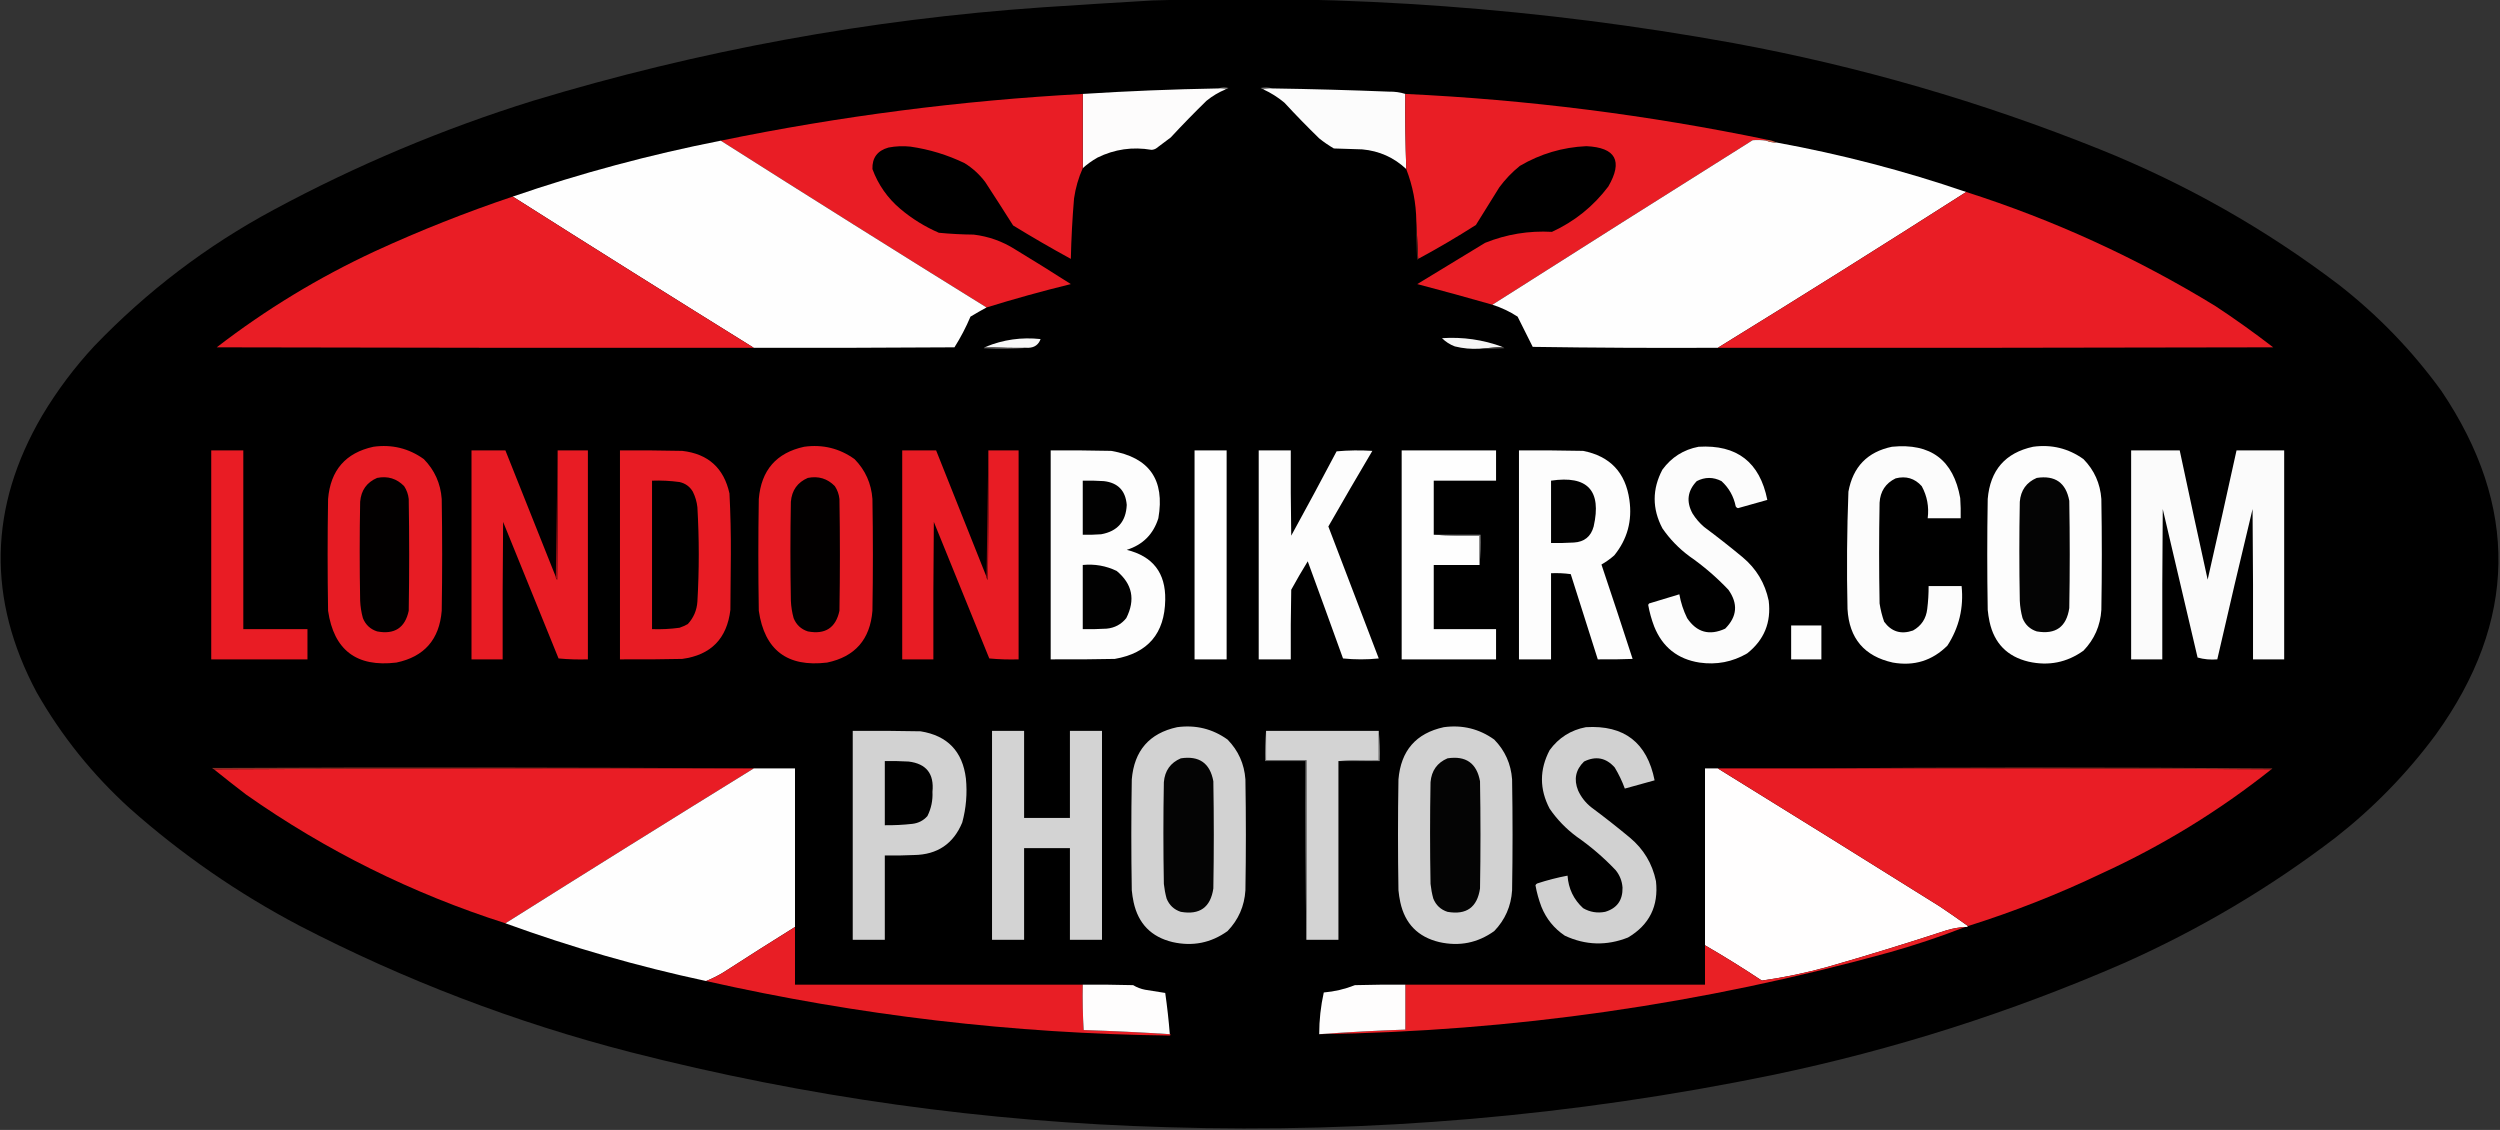<?xml version="1.0" encoding="UTF-8"?>
<!DOCTYPE svg PUBLIC "-//W3C//DTD SVG 1.1//EN" "http://www.w3.org/Graphics/SVG/1.1/DTD/svg11.dtd">
<svg xmlns="http://www.w3.org/2000/svg" version="1.1" width="2728px" height="1233px" style="shape-rendering:geometricPrecision; text-rendering:geometricPrecision; image-rendering:optimizeQuality; fill-rule:evenodd; clip-rule:evenodd" xmlns:xlink="http://www.w3.org/1999/xlink">
<rect width="100%" height="100%" fill="#333333" stroke="none"/>
<g><path style="opacity:0.998" fill="#000000" d="M 1257.5,0.5 C 1470.52,-6.577 1681.85,8.923 1891.5,47C 2028.78,72.318 2162.12,110.985 2291.5,163C 2385.55,200.833 2472.55,250.166 2552.5,311C 2595.16,344.321 2632.32,382.821 2664,426.5C 2749.03,552.81 2747.03,677.81 2658,801.5C 2626.62,843.885 2590.12,881.385 2548.5,914C 2477.21,968.509 2400.21,1014.18 2317.5,1051C 2194.1,1104.77 2066.44,1145.44 1934.5,1173C 1716.42,1217.87 1496.09,1236.87 1273.5,1230C 1075.08,1224.51 879.75,1197.18 687.5,1148C 561.873,1115.57 441.54,1069.57 326.5,1010C 259.599,974.744 197.933,932.077 141.5,882C 100.822,845.039 66.988,802.872 40,755.5C -14.28,653.745 -12.28,553.078 46,453.5C 62.307,426.187 81.307,400.853 103,377.5C 160.499,317.637 225.666,268.137 298.5,229C 388.974,180.266 483.307,140.6 581.5,110C 762.947,55.091 948.28,21.091 1137.5,8C 1177.65,5.315 1217.65,2.815 1257.5,0.5 Z"/></g>
<g><path style="opacity:1" fill="#878584" d="M 1329.5,96.5 C 1332.98,95.357 1336.64,95.19 1340.5,96C 1339.47,96.513 1338.47,97.013 1337.5,97.5C 1335.05,96.527 1332.39,96.194 1329.5,96.5 Z"/></g>
<g><path style="opacity:1" fill="#7b7878" d="M 1388.5,96.5 C 1384.96,96.187 1381.62,96.521 1378.5,97.5C 1377.53,97.013 1376.53,96.513 1375.5,96C 1380.02,95.186 1384.35,95.353 1388.5,96.5 Z"/></g>
<g><path style="opacity:1" fill="#fdfcfc" d="M 1329.5,96.5 C 1332.39,96.194 1335.05,96.527 1337.5,97.5C 1329.88,100.617 1322.88,104.783 1316.5,110C 1303.14,123.029 1290.14,136.362 1277.5,150C 1272.17,154 1266.83,158 1261.5,162C 1259.97,162.923 1258.3,163.423 1256.5,163.5C 1235.87,159.959 1216.21,162.792 1197.5,172C 1191.73,175.277 1186.4,179.11 1181.5,183.5C 1181.5,156.5 1181.5,129.5 1181.5,102.5C 1230.63,99.378 1279.96,97.378 1329.5,96.5 Z"/></g>
<g><path style="opacity:1" fill="#fcfcfc" d="M 1378.5,97.5 C 1381.62,96.521 1384.96,96.187 1388.5,96.5C 1430.85,97.135 1473.18,98.302 1515.5,100C 1521.92,99.871 1527.92,100.705 1533.5,102.5C 1533.26,129.846 1533.59,157.179 1534.5,184.5C 1521.08,171.849 1505.08,164.682 1486.5,163C 1476.17,162.667 1465.83,162.333 1455.5,162C 1449.89,158.724 1444.56,155.057 1439.5,151C 1426.47,138.304 1413.8,125.304 1401.5,112C 1394.48,106.152 1386.82,101.319 1378.5,97.5 Z"/></g>
<g><path style="opacity:1" fill="#e91d25" d="M 1181.5,102.5 C 1181.5,129.5 1181.5,156.5 1181.5,183.5C 1176.83,194.029 1173.66,205.029 1172,216.5C 1170.15,238.457 1168.98,260.457 1168.5,282.5C 1147.17,270.838 1126.17,258.672 1105.5,246C 1095.46,230.082 1085.29,214.248 1075,198.5C 1068.75,190.247 1061.25,183.414 1052.5,178C 1033.74,168.97 1014.08,162.97 993.5,160C 985.436,159.137 977.436,159.47 969.5,161C 957.428,164.381 951.594,172.214 952,184.5C 958.328,201.644 968.495,216.144 982.5,228C 995.192,238.684 1009.19,247.351 1024.5,254C 1037.13,255.207 1049.79,255.874 1062.5,256C 1078.76,257.974 1093.76,263.307 1107.5,272C 1128,284.416 1148.33,297.083 1168.5,310C 1137.57,317.588 1106.9,326.088 1076.5,335.5C 979.488,275.331 882.822,214.664 786.5,153.5C 916.878,126.695 1048.54,109.695 1181.5,102.5 Z"/></g>
<g><path style="opacity:1" fill="#e91e25" d="M 1533.5,102.5 C 1666.51,108.751 1798.17,125.417 1928.5,152.5C 1928.5,153.167 1928.17,153.5 1927.5,153.5C 1922.51,152.778 1917.51,152.612 1912.5,153C 1817.6,212.608 1722.93,272.441 1628.5,332.5C 1601.28,324.694 1573.95,317.194 1546.5,310C 1571.17,295 1595.83,280 1620.5,265C 1643.91,255.591 1668.24,251.591 1693.5,253C 1718.17,241.658 1738.67,225.158 1755,203.5C 1771.14,175.643 1763.14,160.976 1731,159.5C 1705.08,160.689 1680.91,167.856 1658.5,181C 1649.96,187.871 1642.46,195.704 1636,204.5C 1627.5,218.167 1619,231.833 1610.5,245.5C 1589.97,258.601 1568.97,270.935 1547.5,282.5C 1546.83,268.833 1546.17,255.167 1545.5,241.5C 1545.26,221.792 1541.59,202.792 1534.5,184.5C 1533.59,157.179 1533.26,129.846 1533.5,102.5 Z"/></g>
<g><path style="opacity:1" fill="#fefefe" d="M 1927.5,153.5 C 1930.91,154.903 1934.58,155.57 1938.5,155.5C 2008.96,168.365 2077.96,186.365 2145.5,209.5C 2055.67,266.917 1965.34,323.584 1874.5,379.5C 1807.16,379.833 1739.83,379.5 1672.5,378.5C 1667,367.5 1661.5,356.5 1656,345.5C 1647.36,339.931 1638.2,335.597 1628.5,332.5C 1722.93,272.441 1817.6,212.608 1912.5,153C 1917.51,152.612 1922.51,152.778 1927.5,153.5 Z"/></g>
<g><path style="opacity:1" fill="#d1604a" d="M 1928.5,152.5 C 1932.08,153.007 1935.42,154.007 1938.5,155.5C 1934.58,155.57 1930.91,154.903 1927.5,153.5C 1928.17,153.5 1928.5,153.167 1928.5,152.5 Z"/></g>
<g><path style="opacity:1" fill="#fefefe" d="M 786.5,153.5 C 882.822,214.664 979.488,275.331 1076.5,335.5C 1070.65,338.68 1064.81,342.013 1059,345.5C 1054.07,357.187 1048.24,368.353 1041.5,379C 968.501,379.5 895.501,379.667 822.5,379.5C 734.567,324.896 646.9,269.896 559.5,214.5C 633.578,189.06 709.245,168.727 786.5,153.5 Z"/></g>
<g><path style="opacity:1" fill="#e91d25" d="M 2145.5,209.5 C 2241.28,240.134 2331.95,281.634 2417.5,334C 2439.06,348.224 2460.06,363.224 2480.5,379C 2278.5,379.5 2076.5,379.667 1874.5,379.5C 1965.34,323.584 2055.67,266.917 2145.5,209.5 Z"/></g>
<g><path style="opacity:1" fill="#e91d25" d="M 559.5,214.5 C 646.9,269.896 734.567,324.896 822.5,379.5C 627.166,379.667 431.833,379.5 236.5,379C 290.005,337.72 347.672,302.72 409.5,274C 458.464,251.513 508.464,231.68 559.5,214.5 Z"/></g>
<g><path style="opacity:1" fill="#48221c" d="M 1545.5,241.5 C 1546.17,255.167 1546.83,268.833 1547.5,282.5C 1547.44,283.043 1547.11,283.376 1546.5,283.5C 1545.5,269.516 1545.17,255.516 1545.5,241.5 Z"/></g>
<g><path style="opacity:1" fill="#f5f5f5" d="M 1639.5,378.5 C 1631.17,379.167 1622.83,379.833 1614.5,380.5C 1605.35,381.046 1596.35,380.212 1587.5,378C 1582.15,375.997 1577.49,372.997 1573.5,369C 1596.23,367.512 1618.23,370.678 1639.5,378.5 Z"/></g>
<g><path style="opacity:1" fill="#f8f8f8" d="M 1122.5,379.5 C 1106.66,379.83 1090.99,379.496 1075.5,378.5C 1094.73,370.574 1114.73,367.741 1135.5,370C 1133.3,376.025 1128.97,379.191 1122.5,379.5 Z"/></g>
<g><path style="opacity:1" fill="#6f6c6c" d="M 1075.5,378.5 C 1090.99,379.496 1106.66,379.83 1122.5,379.5C 1106.34,380.662 1090.01,380.828 1073.5,380C 1074.04,379.283 1074.71,378.783 1075.5,378.5 Z"/></g>
<g><path style="opacity:1" fill="#504e4d" d="M 1639.5,378.5 C 1640.29,378.783 1640.96,379.283 1641.5,380C 1632.51,380.5 1623.51,380.666 1614.5,380.5C 1622.83,379.833 1631.17,379.167 1639.5,378.5 Z"/></g>
<g><path style="opacity:1" fill="#e71c24" d="M 407.5,487.5 C 427.748,484.711 446.081,489.211 462.5,501C 474.275,513.057 480.775,527.557 482,544.5C 482.667,585.167 482.667,625.833 482,666.5C 479.469,697.808 462.969,716.641 432.5,723C 389.1,728.235 364.267,709.401 358,666.5C 357.333,625.833 357.333,585.167 358,544.5C 360.636,513.112 377.136,494.112 407.5,487.5 Z"/></g>
<g><path style="opacity:1" fill="#e71c24" d="M 877.5,487.5 C 897.748,484.711 916.081,489.211 932.5,501C 944.275,513.057 950.775,527.557 952,544.5C 952.667,585.167 952.667,625.833 952,666.5C 949.469,697.808 932.969,716.641 902.5,723C 859.1,728.235 834.267,709.401 828,666.5C 827.333,625.833 827.333,585.167 828,544.5C 830.636,513.112 847.136,494.112 877.5,487.5 Z"/></g>
<g><path style="opacity:1" fill="#fcfcfc" d="M 1853.5,487.5 C 1895.32,484.975 1920.32,504.309 1928.5,545.5C 1917.87,548.476 1907.2,551.476 1896.5,554.5C 1895.35,554.182 1894.52,553.516 1894,552.5C 1891.81,541.623 1886.65,532.457 1878.5,525C 1869.47,520.377 1860.47,520.377 1851.5,525C 1841.32,535.626 1839.82,547.46 1847,560.5C 1850.42,565.923 1854.59,570.756 1859.5,575C 1873.79,585.619 1887.79,596.619 1901.5,608C 1916.52,620.535 1926.02,636.368 1930,655.5C 1932.9,679.168 1925.06,698.335 1906.5,713C 1890.4,722.352 1873.06,725.685 1854.5,723C 1830.52,719.253 1814.02,706.086 1805,683.5C 1802.1,675.869 1799.93,668.035 1798.5,660C 1798.83,659.5 1799.17,659 1799.5,658.5C 1810.5,655.167 1821.5,651.833 1832.5,648.5C 1834.1,657.577 1836.94,666.243 1841,674.5C 1851.46,690.078 1865.29,693.911 1882.5,686C 1895.63,672.855 1896.79,658.688 1886,643.5C 1873.01,629.836 1858.85,617.67 1843.5,607C 1831.96,598.459 1822.13,588.293 1814,576.5C 1802.77,555.141 1802.77,533.808 1814,512.5C 1823.93,498.956 1837.1,490.623 1853.5,487.5 Z"/></g>
<g><path style="opacity:1" fill="#fcfcfc" d="M 2064.5,487.5 C 2106.77,483.299 2131.61,501.966 2139,543.5C 2139.5,550.826 2139.67,558.159 2139.5,565.5C 2127.5,565.5 2115.5,565.5 2103.5,565.5C 2105.07,553.055 2102.91,541.388 2097,530.5C 2089.33,521.946 2079.83,519.113 2068.5,522C 2057.57,527.329 2051.74,536.163 2051,548.5C 2050.33,585.167 2050.33,621.833 2051,658.5C 2052.04,665.314 2053.7,671.981 2056,678.5C 2064.03,689.392 2074.53,692.559 2087.5,688C 2096.64,682.85 2101.8,675.017 2103,664.5C 2104.05,656.198 2104.55,647.865 2104.5,639.5C 2116.5,639.5 2128.5,639.5 2140.5,639.5C 2142.92,663.129 2137.76,684.796 2125,704.5C 2108.51,720.922 2088.67,727.089 2065.5,723C 2034.31,716.126 2017.81,696.626 2016,664.5C 2015.04,621.808 2015.38,579.141 2017,536.5C 2021.93,509.402 2037.77,493.069 2064.5,487.5 Z"/></g>
<g><path style="opacity:1" fill="#fdfdfd" d="M 2218.5,487.5 C 2238.74,484.754 2257.08,489.254 2273.5,501C 2285.28,513.057 2291.78,527.557 2293,544.5C 2293.67,584.833 2293.67,625.167 2293,665.5C 2291.91,682.785 2285.41,697.618 2273.5,710C 2255.41,722.951 2235.41,726.951 2213.5,722C 2190.26,716.423 2176.09,701.923 2171,678.5C 2170.09,674.205 2169.42,669.872 2169,665.5C 2168.33,625.167 2168.33,584.833 2169,544.5C 2171.64,513.112 2188.14,494.112 2218.5,487.5 Z"/></g>
<g><path style="opacity:1" fill="#e81c24" d="M 676.5,491.5 C 699.169,491.333 721.836,491.5 744.5,492C 772.751,495.252 789.918,510.752 796,538.5C 797.134,560.632 797.634,582.799 797.5,605C 797.333,625.167 797.167,645.333 797,665.5C 793.246,696.92 775.746,714.754 744.5,719C 721.836,719.5 699.169,719.667 676.5,719.5C 676.5,643.5 676.5,567.5 676.5,491.5 Z"/></g>
<g><path style="opacity:1" fill="#fdfdfd" d="M 1146.5,491.5 C 1168.5,491.333 1190.5,491.5 1212.5,492C 1254.13,499.031 1271.3,523.531 1264,565.5C 1258.5,583 1247,594.5 1229.5,600C 1258.05,607.039 1272.05,625.206 1271.5,654.5C 1270.97,691.195 1252.64,712.695 1216.5,719C 1193.17,719.5 1169.84,719.667 1146.5,719.5C 1146.5,643.5 1146.5,567.5 1146.5,491.5 Z"/></g>
<g><path style="opacity:1" fill="#fefefe" d="M 1564.5,583.5 C 1580.99,584.497 1597.66,584.83 1614.5,584.5C 1614.5,595.167 1614.5,605.833 1614.5,616.5C 1597.83,616.5 1581.17,616.5 1564.5,616.5C 1564.5,639.833 1564.5,663.167 1564.5,686.5C 1587.17,686.5 1609.83,686.5 1632.5,686.5C 1632.5,697.5 1632.5,708.5 1632.5,719.5C 1598.17,719.5 1563.83,719.5 1529.5,719.5C 1529.5,643.5 1529.5,567.5 1529.5,491.5C 1563.83,491.5 1598.17,491.5 1632.5,491.5C 1632.5,502.5 1632.5,513.5 1632.5,524.5C 1609.83,524.5 1587.17,524.5 1564.5,524.5C 1564.5,544.167 1564.5,563.833 1564.5,583.5 Z"/></g>
<g><path style="opacity:1" fill="#fdfdfd" d="M 1657.5,491.5 C 1680.84,491.333 1704.17,491.5 1727.5,492C 1756.98,497.819 1773.82,515.652 1778,545.5C 1781.26,568.227 1775.76,588.394 1761.5,606C 1757.19,609.824 1752.52,613.157 1747.5,616C 1759.03,650.271 1770.37,684.604 1781.5,719C 1768.84,719.5 1756.17,719.667 1743.5,719.5C 1733.77,688.477 1723.94,657.477 1714,626.5C 1706.92,625.52 1699.75,625.187 1692.5,625.5C 1692.5,656.833 1692.5,688.167 1692.5,719.5C 1680.83,719.5 1669.17,719.5 1657.5,719.5C 1657.5,643.5 1657.5,567.5 1657.5,491.5 Z"/></g>
<g><path style="opacity:1" fill="#e91c24" d="M 230.5,491.5 C 242.167,491.5 253.833,491.5 265.5,491.5C 265.5,556.5 265.5,621.5 265.5,686.5C 288.833,686.5 312.167,686.5 335.5,686.5C 335.5,697.5 335.5,708.5 335.5,719.5C 300.5,719.5 265.5,719.5 230.5,719.5C 230.5,643.5 230.5,567.5 230.5,491.5 Z"/></g>
<g><path style="opacity:1" fill="#e81c24" d="M 606.5,629.5 C 606.461,630.756 606.961,631.756 608,632.5C 608.5,585.501 608.667,538.501 608.5,491.5C 619.5,491.5 630.5,491.5 641.5,491.5C 641.5,567.5 641.5,643.5 641.5,719.5C 630.813,719.832 620.146,719.499 609.5,718.5C 589.236,668.873 569.069,619.207 549,569.5C 548.5,619.499 548.333,669.499 548.5,719.5C 537.167,719.5 525.833,719.5 514.5,719.5C 514.5,643.5 514.5,567.5 514.5,491.5C 526.833,491.5 539.167,491.5 551.5,491.5C 569.827,537.489 588.16,583.489 606.5,629.5 Z"/></g>
<g><path style="opacity:1" fill="#950d13" d="M 608.5,491.5 C 608.667,538.501 608.5,585.501 608,632.5C 606.961,631.756 606.461,630.756 606.5,629.5C 607.167,583.5 607.833,537.5 608.5,491.5 Z"/></g>
<g><path style="opacity:1" fill="#e81c24" d="M 1076.5,629.5 C 1076.46,630.756 1076.96,631.756 1078,632.5C 1078.5,585.501 1078.67,538.501 1078.5,491.5C 1089.5,491.5 1100.5,491.5 1111.5,491.5C 1111.5,567.5 1111.5,643.5 1111.5,719.5C 1100.81,719.832 1090.15,719.499 1079.5,718.5C 1059.24,668.873 1039.07,619.207 1019,569.5C 1018.5,619.499 1018.33,669.499 1018.5,719.5C 1007.17,719.5 995.833,719.5 984.5,719.5C 984.5,643.5 984.5,567.5 984.5,491.5C 996.833,491.5 1009.17,491.5 1021.5,491.5C 1039.83,537.489 1058.16,583.489 1076.5,629.5 Z"/></g>
<g><path style="opacity:1" fill="#950d13" d="M 1078.5,491.5 C 1078.67,538.501 1078.5,585.501 1078,632.5C 1076.96,631.756 1076.46,630.756 1076.5,629.5C 1077.17,583.5 1077.83,537.5 1078.5,491.5 Z"/></g>
<g><path style="opacity:1" fill="#fefefe" d="M 1303.5,491.5 C 1315.17,491.5 1326.83,491.5 1338.5,491.5C 1338.5,567.5 1338.5,643.5 1338.5,719.5C 1326.83,719.5 1315.17,719.5 1303.5,719.5C 1303.5,643.5 1303.5,567.5 1303.5,491.5 Z"/></g>
<g><path style="opacity:1" fill="#fdfdfd" d="M 1373.5,491.5 C 1385.17,491.5 1396.83,491.5 1408.5,491.5C 1408.33,522.502 1408.5,553.502 1409,584.5C 1425.75,553.993 1442.25,523.326 1458.5,492.5C 1471.49,491.334 1484.49,491.167 1497.5,492C 1481.3,519.37 1465.3,546.87 1449.5,574.5C 1467.83,622.5 1486.17,670.5 1504.5,718.5C 1491.5,719.833 1478.5,719.833 1465.5,718.5C 1452.77,683.128 1439.93,647.795 1427,612.5C 1420.75,622.67 1414.75,633.003 1409,643.5C 1408.5,668.831 1408.33,694.164 1408.5,719.5C 1396.83,719.5 1385.17,719.5 1373.5,719.5C 1373.5,643.5 1373.5,567.5 1373.5,491.5 Z"/></g>
<g><path style="opacity:1" fill="#fbfbfb" d="M 2325.5,491.5 C 2343.17,491.5 2360.83,491.5 2378.5,491.5C 2388.5,538.519 2398.67,585.519 2409,632.5C 2419.69,585.534 2430.19,538.534 2440.5,491.5C 2457.83,491.5 2475.17,491.5 2492.5,491.5C 2492.5,567.5 2492.5,643.5 2492.5,719.5C 2481.17,719.5 2469.83,719.5 2458.5,719.5C 2458.67,664.832 2458.5,610.166 2458,555.5C 2444.85,610.11 2432.01,664.776 2419.5,719.5C 2412.05,720.108 2404.89,719.441 2398,717.5C 2385.33,663.477 2372.66,609.477 2360,555.5C 2359.5,610.166 2359.33,664.832 2359.5,719.5C 2348.17,719.5 2336.83,719.5 2325.5,719.5C 2325.5,643.5 2325.5,567.5 2325.5,491.5 Z"/></g>
<g><path style="opacity:1" fill="#020000" d="M 411.5,521.5 C 423.057,519.188 432.89,522.188 441,530.5C 443.808,534.778 445.474,539.444 446,544.5C 446.667,585.167 446.667,625.833 446,666.5C 441.991,685.106 430.491,692.606 411.5,689C 404.066,686.565 398.899,681.732 396,674.5C 394.278,668.282 393.278,661.949 393,655.5C 392.333,619.5 392.333,583.5 393,547.5C 394.056,535.011 400.222,526.344 411.5,521.5 Z"/></g>
<g><path style="opacity:1" fill="#020000" d="M 881.5,521.5 C 893.057,519.188 902.89,522.188 911,530.5C 913.808,534.778 915.474,539.444 916,544.5C 916.667,585.167 916.667,625.833 916,666.5C 911.991,685.106 900.491,692.606 881.5,689C 874.066,686.565 868.899,681.732 866,674.5C 864.278,668.282 863.278,661.949 863,655.5C 862.333,619.5 862.333,583.5 863,547.5C 864.056,535.011 870.222,526.344 881.5,521.5 Z"/></g>
<g><path style="opacity:1" fill="#040404" d="M 2222.5,521.5 C 2242.56,518.429 2254.4,526.763 2258,546.5C 2258.67,585.5 2258.67,624.5 2258,663.5C 2254.96,684.113 2243.12,692.613 2222.5,689C 2215.07,686.565 2209.9,681.732 2207,674.5C 2205.28,668.282 2204.28,661.949 2204,655.5C 2203.33,619.5 2203.33,583.5 2204,547.5C 2205.06,535.011 2211.22,526.344 2222.5,521.5 Z"/></g>
<g><path style="opacity:1" fill="#000000" d="M 711.5,524.5 C 721.557,524.135 731.557,524.635 741.5,526C 747.879,527.433 752.713,530.933 756,536.5C 758.672,541.856 760.339,547.523 761,553.5C 762.992,587.835 762.992,622.168 761,656.5C 760.36,665.941 756.86,674.108 750.5,681C 747.618,682.608 744.618,683.941 741.5,685C 731.557,686.365 721.557,686.865 711.5,686.5C 711.5,632.5 711.5,578.5 711.5,524.5 Z"/></g>
<g><path style="opacity:1" fill="#010101" d="M 1181.5,524.5 C 1189.17,524.334 1196.84,524.5 1204.5,525C 1219.93,526.768 1228.27,535.435 1229.5,551C 1228.68,569.151 1219.35,579.818 1201.5,583C 1194.84,583.5 1188.17,583.666 1181.5,583.5C 1181.5,563.833 1181.5,544.167 1181.5,524.5 Z"/></g>
<g><path style="opacity:1" fill="#010101" d="M 1692.5,524.5 C 1732.4,518.564 1747.9,535.23 1739,574.5C 1736.02,585.479 1728.85,591.313 1717.5,592C 1709.17,592.5 1700.84,592.666 1692.5,592.5C 1692.5,569.833 1692.5,547.167 1692.5,524.5 Z"/></g>
<g><path style="opacity:1" fill="#909090" d="M 1564.5,583.5 C 1581.5,583.5 1598.5,583.5 1615.5,583.5C 1615.83,594.679 1615.49,605.679 1614.5,616.5C 1614.5,605.833 1614.5,595.167 1614.5,584.5C 1597.66,584.83 1580.99,584.497 1564.5,583.5 Z"/></g>
<g><path style="opacity:1" fill="#010101" d="M 1181.5,616.5 C 1194.48,615.219 1206.82,617.386 1218.5,623C 1235.65,637.206 1239.15,654.373 1229,674.5C 1223.48,681.345 1216.31,685.178 1207.5,686C 1198.84,686.5 1190.17,686.666 1181.5,686.5C 1181.5,663.167 1181.5,639.833 1181.5,616.5 Z"/></g>
<g><path style="opacity:1" fill="#fdfdfd" d="M 1954.5,682.5 C 1965.5,682.5 1976.5,682.5 1987.5,682.5C 1987.5,694.833 1987.5,707.167 1987.5,719.5C 1976.5,719.5 1965.5,719.5 1954.5,719.5C 1954.5,707.167 1954.5,694.833 1954.5,682.5 Z"/></g>
<g><path style="opacity:1" fill="#d2d2d2" d="M 1284.5,793.5 C 1304.74,790.754 1323.08,795.254 1339.5,807C 1351.28,819.057 1357.78,833.557 1359,850.5C 1359.67,890.833 1359.67,931.167 1359,971.5C 1357.91,988.787 1351.41,1003.62 1339.5,1016C 1321.41,1028.95 1301.41,1032.95 1279.5,1028C 1256.26,1022.42 1242.09,1007.92 1237,984.5C 1236.09,980.205 1235.42,975.872 1235,971.5C 1234.33,931.167 1234.33,890.833 1235,850.5C 1237.64,819.112 1254.14,800.112 1284.5,793.5 Z"/></g>
<g><path style="opacity:1" fill="#d2d2d2" d="M 1575.5,793.5 C 1595.74,790.754 1614.08,795.254 1630.5,807C 1642.28,819.057 1648.78,833.557 1650,850.5C 1650.67,890.833 1650.67,931.167 1650,971.5C 1648.91,988.787 1642.41,1003.62 1630.5,1016C 1612.41,1028.95 1592.41,1032.95 1570.5,1028C 1547.26,1022.42 1533.09,1007.92 1528,984.5C 1527.09,980.205 1526.42,975.872 1526,971.5C 1525.33,931.167 1525.33,890.833 1526,850.5C 1528.64,819.112 1545.14,800.112 1575.5,793.5 Z"/></g>
<g><path style="opacity:1" fill="#d1d1d1" d="M 1730.5,793.5 C 1772.32,790.975 1797.32,810.309 1805.5,851.5C 1794.72,854.559 1783.88,857.559 1773,860.5C 1770.12,852.584 1766.46,844.917 1762,837.5C 1752.53,826.808 1741.36,824.641 1728.5,831C 1719.31,839.974 1717.15,850.474 1722,862.5C 1725.31,869.813 1730.14,875.98 1736.5,881C 1750.79,891.619 1764.79,902.619 1778.5,914C 1793.52,926.535 1803.02,942.368 1807,961.5C 1809.98,988.704 1799.81,1009.2 1776.5,1023C 1753.17,1032.24 1730.17,1031.57 1707.5,1021C 1695.81,1013.13 1687.31,1002.63 1682,989.5C 1679.1,981.869 1676.93,974.035 1675.5,966C 1675.91,965.055 1676.57,964.388 1677.5,964C 1688.35,960.437 1699.35,957.604 1710.5,955.5C 1711.49,969.68 1717.16,981.513 1727.5,991C 1734.9,995.306 1742.9,996.639 1751.5,995C 1764.46,991.167 1770.8,982.334 1770.5,968.5C 1769.97,961.35 1767.47,955.017 1763,949.5C 1750.01,935.836 1735.85,923.67 1720.5,913C 1708.96,904.459 1699.13,894.293 1691,882.5C 1679.77,861.141 1679.77,839.808 1691,818.5C 1700.93,804.956 1714.1,796.623 1730.5,793.5 Z"/></g>
<g><path style="opacity:1" fill="#d2d2d2" d="M 930.5,797.5 C 955.169,797.333 979.836,797.5 1004.5,798C 1033.88,802.71 1050.38,819.877 1054,849.5C 1055.59,865.779 1054.26,881.779 1050,897.5C 1040.38,920.757 1022.88,932.591 997.5,933C 986.839,933.5 976.172,933.667 965.5,933.5C 965.5,964.167 965.5,994.833 965.5,1025.5C 953.833,1025.5 942.167,1025.5 930.5,1025.5C 930.5,949.5 930.5,873.5 930.5,797.5 Z"/></g>
<g><path style="opacity:1" fill="#d3d3d3" d="M 1381.5,797.5 C 1422.5,797.5 1463.5,797.5 1504.5,797.5C 1504.5,808.167 1504.5,818.833 1504.5,829.5C 1489.66,829.171 1474.99,829.504 1460.5,830.5C 1460.5,895.5 1460.5,960.5 1460.5,1025.5C 1448.83,1025.5 1437.17,1025.5 1425.5,1025.5C 1425.5,960.167 1425.5,894.833 1425.5,829.5C 1410.83,829.5 1396.17,829.5 1381.5,829.5C 1381.5,818.833 1381.5,808.167 1381.5,797.5 Z"/></g>
<g><path style="opacity:1" fill="#d3d3d3" d="M 1082.5,797.5 C 1094.17,797.5 1105.83,797.5 1117.5,797.5C 1117.5,829.167 1117.5,860.833 1117.5,892.5C 1134.17,892.5 1150.83,892.5 1167.5,892.5C 1167.5,860.833 1167.5,829.167 1167.5,797.5C 1179.17,797.5 1190.83,797.5 1202.5,797.5C 1202.5,873.5 1202.5,949.5 1202.5,1025.5C 1190.83,1025.5 1179.17,1025.5 1167.5,1025.5C 1167.5,992.167 1167.5,958.833 1167.5,925.5C 1150.83,925.5 1134.17,925.5 1117.5,925.5C 1117.5,958.833 1117.5,992.167 1117.5,1025.5C 1105.83,1025.5 1094.17,1025.5 1082.5,1025.5C 1082.5,949.5 1082.5,873.5 1082.5,797.5 Z"/></g>
<g><path style="opacity:1" fill="#040404" d="M 1288.5,827.5 C 1308.56,824.429 1320.4,832.763 1324,852.5C 1324.67,891.5 1324.67,930.5 1324,969.5C 1320.96,990.113 1309.12,998.613 1288.5,995C 1281.09,992.592 1275.92,987.758 1273,980.5C 1271.57,975.255 1270.57,969.922 1270,964.5C 1269.33,927.5 1269.33,890.5 1270,853.5C 1271.07,840.974 1277.24,832.307 1288.5,827.5 Z"/></g>
<g><path style="opacity:1" fill="#040404" d="M 1579.5,827.5 C 1599.56,824.429 1611.4,832.763 1615,852.5C 1615.67,891.5 1615.67,930.5 1615,969.5C 1611.96,990.113 1600.12,998.613 1579.5,995C 1572.09,992.592 1566.92,987.758 1564,980.5C 1562.57,975.255 1561.57,969.922 1561,964.5C 1560.33,927.5 1560.33,890.5 1561,853.5C 1562.07,840.974 1568.24,832.307 1579.5,827.5 Z"/></g>
<g><path style="opacity:1" fill="#737373" d="M 1381.5,797.5 C 1381.5,808.167 1381.5,818.833 1381.5,829.5C 1396.17,829.5 1410.83,829.5 1425.5,829.5C 1425.5,894.833 1425.5,960.167 1425.5,1025.5C 1424.5,960.669 1424.17,895.669 1424.5,830.5C 1409.83,830.5 1395.17,830.5 1380.5,830.5C 1380.17,819.321 1380.51,808.321 1381.5,797.5 Z"/></g>
<g><path style="opacity:1" fill="#919191" d="M 1504.5,797.5 C 1505.49,808.321 1505.83,819.321 1505.5,830.5C 1490.5,830.5 1475.5,830.5 1460.5,830.5C 1474.99,829.504 1489.66,829.171 1504.5,829.5C 1504.5,818.833 1504.5,808.167 1504.5,797.5 Z"/></g>
<g><path style="opacity:1" fill="#000000" d="M 965.5,830.5 C 974.173,830.334 982.84,830.5 991.5,831C 1010.81,833.333 1019.47,844.333 1017.5,864C 1017.97,873.334 1016.14,882.167 1012,890.5C 1007.62,895.41 1002.12,898.244 995.5,899C 985.53,900.112 975.53,900.612 965.5,900.5C 965.5,877.167 965.5,853.833 965.5,830.5 Z"/></g>
<g><path style="opacity:1" fill="#892e24" d="M 823.5,838.5 C 823.167,838.5 822.833,838.5 822.5,838.5C 625.999,838.167 429.666,838.5 233.5,839.5C 232.711,839.217 232.044,838.717 231.5,838C 429,837.167 626.334,837.334 823.5,838.5 Z"/></g>
<g><path style="opacity:1" fill="#862e24" d="M 1967.5,838.5 C 2138,837.167 2308.67,837.167 2479.5,838.5C 2479.38,839.107 2479.04,839.44 2478.5,839.5C 2308.33,838.5 2138,838.167 1967.5,838.5 Z"/></g>
<g><path style="opacity:1" fill="#e91d25" d="M 822.5,838.5 C 731.901,894.437 641.568,950.771 551.5,1007.5C 449.722,974.943 355.388,928.11 268.5,867C 256.647,857.97 244.98,848.803 233.5,839.5C 429.666,838.5 625.999,838.167 822.5,838.5 Z"/></g>
<g><path style="opacity:1" fill="#fefefe" d="M 822.5,838.5 C 822.833,838.5 823.167,838.5 823.5,838.5C 838.167,838.5 852.833,838.5 867.5,838.5C 867.5,896.167 867.5,953.833 867.5,1011.5C 841.384,1027.78 815.384,1044.28 789.5,1061C 783.419,1064.71 777.086,1067.87 770.5,1070.5C 695.959,1054.54 622.959,1033.54 551.5,1007.5C 641.568,950.771 731.901,894.437 822.5,838.5 Z"/></g>
<g><path style="opacity:1" fill="#fffefe" d="M 1874.5,838.5 C 1955.27,888.391 2035.94,938.558 2116.5,989C 2127.01,996.03 2137.35,1003.2 2147.5,1010.5C 2146.79,1011.4 2145.79,1011.74 2144.5,1011.5C 2137.71,1011.91 2131.04,1013.08 2124.5,1015C 2081.38,1029.15 2038.05,1042.48 1994.5,1055C 1970.76,1061.6 1946.76,1066.6 1922.5,1070C 1902.2,1056.52 1881.53,1043.69 1860.5,1031.5C 1860.5,967.167 1860.5,902.833 1860.5,838.5C 1865.17,838.5 1869.83,838.5 1874.5,838.5 Z"/></g>
<g><path style="opacity:1" fill="#e91d25" d="M 1874.5,838.5 C 1905.5,838.5 1936.5,838.5 1967.5,838.5C 2138,838.167 2308.33,838.5 2478.5,839.5C 2421.74,884.644 2360.07,922.478 2293.5,953C 2246.18,975.605 2197.52,994.772 2147.5,1010.5C 2137.35,1003.2 2127.01,996.03 2116.5,989C 2035.94,938.558 1955.27,888.391 1874.5,838.5 Z"/></g>
<g><path style="opacity:1" fill="#e81e25" d="M 867.5,1011.5 C 867.5,1032.5 867.5,1053.5 867.5,1074.5C 972.167,1074.5 1076.83,1074.5 1181.5,1074.5C 1181.18,1091.08 1181.51,1107.58 1182.5,1124C 1213.86,1124.98 1245.2,1126.48 1276.5,1128.5C 1277.74,1128.81 1277.74,1129.31 1276.5,1130C 1105.64,1127.89 936.97,1108.06 770.5,1070.5C 777.086,1067.87 783.419,1064.71 789.5,1061C 815.384,1044.28 841.384,1027.78 867.5,1011.5 Z"/></g>
<g><path style="opacity:1" fill="#e92025" d="M 2144.5,1011.5 C 2117.71,1021.93 2090.38,1031.1 2062.5,1039C 1857.93,1095.68 1650.26,1125.52 1439.5,1128.5C 1470.8,1126.25 1502.13,1124.58 1533.5,1123.5C 1533.5,1107.17 1533.5,1090.83 1533.5,1074.5C 1642.5,1074.5 1751.5,1074.5 1860.5,1074.5C 1860.5,1060.17 1860.5,1045.83 1860.5,1031.5C 1881.53,1043.69 1902.2,1056.52 1922.5,1070C 1946.76,1066.6 1970.76,1061.6 1994.5,1055C 2038.05,1042.48 2081.38,1029.15 2124.5,1015C 2131.04,1013.08 2137.71,1011.91 2144.5,1011.5 Z"/></g>
<g><path style="opacity:1" fill="#fefdfd" d="M 1181.5,1074.5 C 1199.84,1074.33 1218.17,1074.5 1236.5,1075C 1240.53,1077.45 1244.86,1079.12 1249.5,1080C 1256.85,1081.12 1264.19,1082.29 1271.5,1083.5C 1273.63,1098.46 1275.3,1113.46 1276.5,1128.5C 1245.2,1126.48 1213.86,1124.98 1182.5,1124C 1181.51,1107.58 1181.18,1091.08 1181.5,1074.5 Z"/></g>
<g><path style="opacity:1" fill="#fefdfd" d="M 1533.5,1074.5 C 1533.5,1090.83 1533.5,1107.17 1533.5,1123.5C 1502.13,1124.58 1470.8,1126.25 1439.5,1128.5C 1439.52,1113.11 1441.19,1097.94 1444.5,1083C 1456.25,1081.99 1467.59,1079.32 1478.5,1075C 1496.83,1074.5 1515.16,1074.33 1533.5,1074.5 Z"/></g>
</svg>
